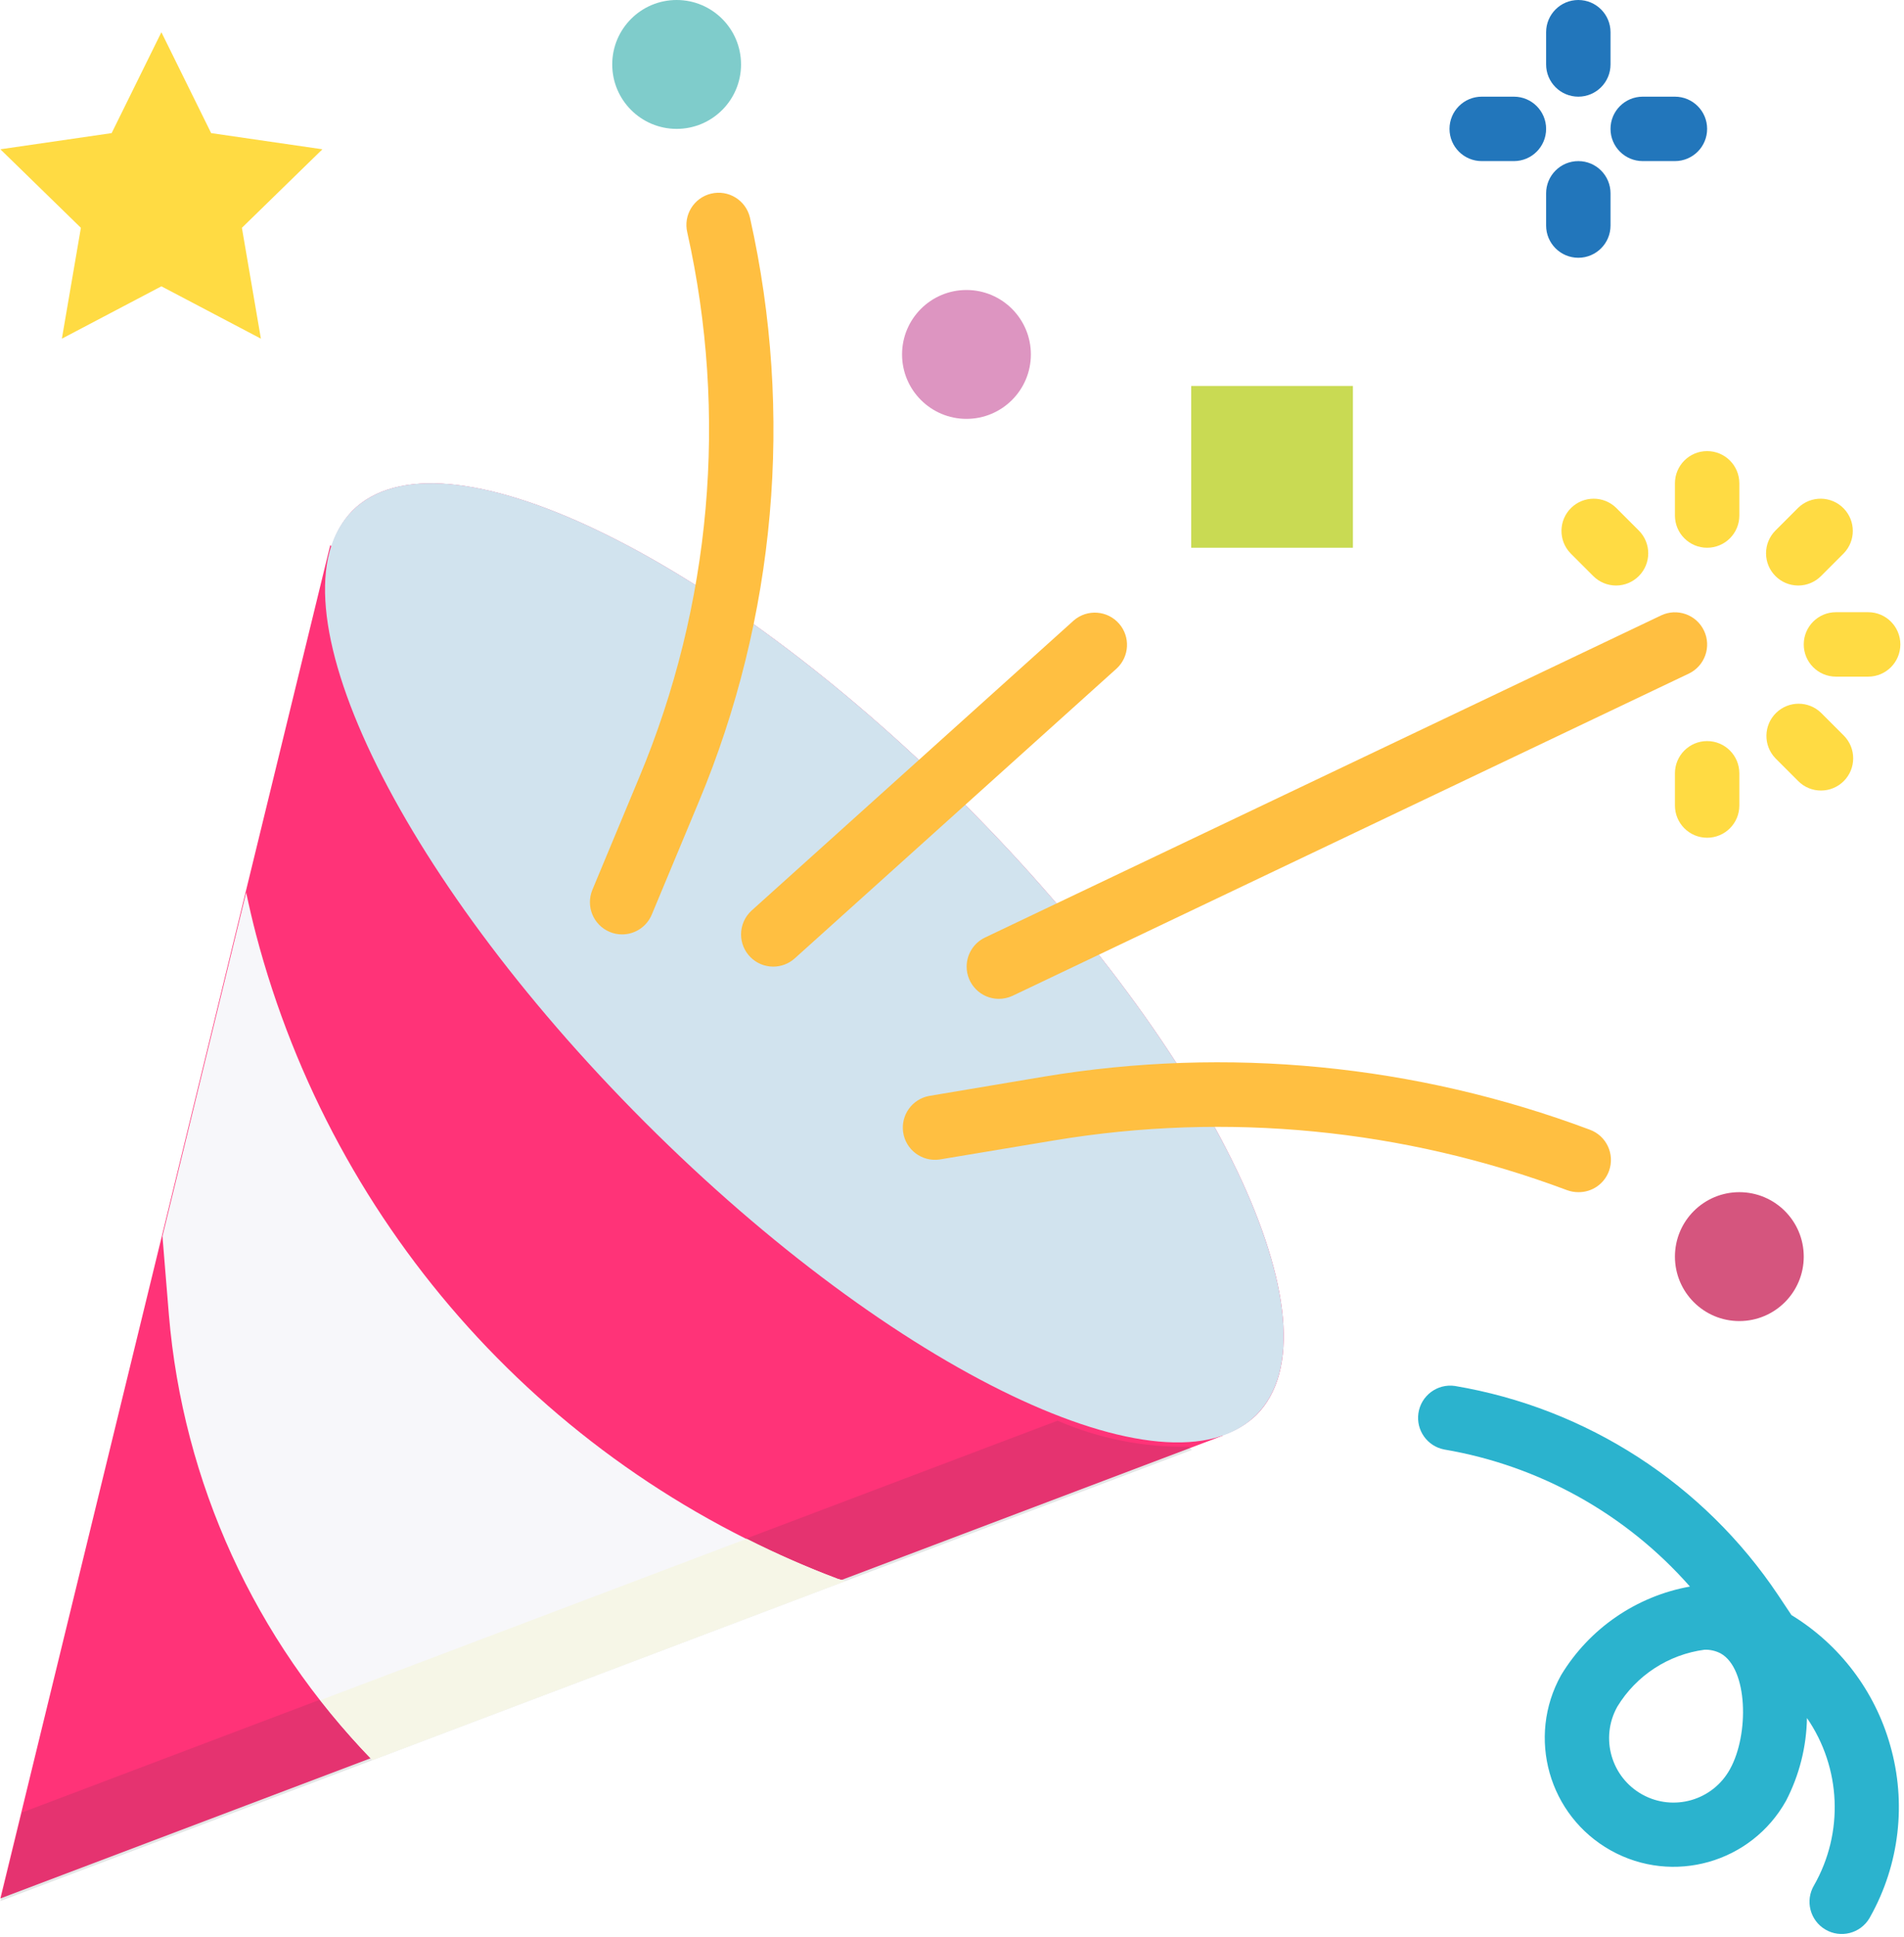 <svg width="118" height="120" viewBox="0 0 118 120" fill="none" xmlns="http://www.w3.org/2000/svg">
<path d="M59.729 49.766C44.26 34.298 27.298 26.181 21.841 31.636C21.242 32.263 20.802 33.024 20.556 33.855L20.468 33.768L15.257 55.123L10.068 76.415L3.917 101.626L0.023 117.593L23.077 108.869L52.398 97.774L75.791 88.923L75.763 88.895C76.546 88.645 77.263 88.221 77.859 87.655C83.315 82.199 75.198 65.236 59.729 49.766Z" fill="#FF3378"/>
<path d="M59.729 49.76C44.26 34.291 27.297 26.174 21.842 31.63C16.386 37.086 24.503 54.049 39.972 69.518C55.44 84.987 72.403 93.104 77.859 87.648C83.314 82.192 75.197 65.229 59.729 49.76Z" fill="#D1E3EE"/>
<path opacity="0.12" d="M73.667 89.613C70.874 89.662 68.103 89.112 65.541 88.001L46.421 95.236L17.089 106.321L1.361 112.272L0.023 117.755L23.077 109.031L52.398 97.936L73.867 89.813L73.667 89.613Z" fill="#263238"/>
<path d="M97.816 73.846C97.577 73.846 97.34 73.803 97.116 73.721C86.984 69.925 76.032 68.86 65.359 70.635L58.23 71.822C57.139 71.978 56.128 71.22 55.972 70.129C55.822 69.074 56.526 68.088 57.572 67.887L64.702 66.689C76.067 64.801 87.728 65.933 98.517 69.972C99.554 70.345 100.093 71.488 99.72 72.525C99.432 73.327 98.668 73.857 97.816 73.846Z" fill="#FFBF41"/>
<path d="M61.892 61.871C60.79 61.865 59.902 60.966 59.908 59.864C59.913 59.103 60.349 58.411 61.034 58.079L102.945 38.121C103.941 37.647 105.132 38.069 105.606 39.065C106.08 40.06 105.657 41.251 104.662 41.725L62.751 61.684C62.482 61.809 62.189 61.873 61.892 61.871Z" fill="#FFBF41"/>
<path d="M38.554 57.879C38.291 57.88 38.03 57.828 37.788 57.726C36.77 57.301 36.29 56.133 36.714 55.115V55.115L39.616 48.152C44.081 37.483 45.122 25.69 42.596 14.404C42.337 13.332 42.995 12.254 44.067 11.995C45.138 11.736 46.216 12.395 46.475 13.466C46.481 13.49 46.486 13.514 46.491 13.538C49.197 25.628 48.082 38.26 43.298 49.688L40.394 56.652C40.084 57.395 39.359 57.879 38.554 57.879Z" fill="#FFBF41"/>
<path d="M107.795 81.83C110 81.83 111.787 80.042 111.787 77.838C111.787 75.633 110 73.846 107.795 73.846C105.591 73.846 103.804 75.633 103.804 77.838C103.804 80.042 105.591 81.83 107.795 81.83Z" fill="#D5557E"/>
<path d="M59.897 25.946C62.101 25.946 63.888 24.159 63.888 21.954C63.888 19.75 62.101 17.963 59.897 17.963C57.692 17.963 55.905 19.75 55.905 21.954C55.905 24.159 57.692 25.946 59.897 25.946Z" fill="#DD95C1"/>
<path d="M41.935 7.983C39.73 7.983 37.943 6.196 37.943 3.992C37.943 1.787 39.73 0 41.935 0C44.139 0 45.926 1.787 45.926 3.992C45.926 6.196 44.139 7.983 41.935 7.983Z" fill="#7FCCCB"/>
<path d="M97.816 15.967C96.714 15.967 95.82 15.073 95.82 13.971V11.975C95.82 10.873 96.714 9.979 97.816 9.979C98.918 9.979 99.812 10.873 99.812 11.975V13.971C99.812 15.073 98.918 15.967 97.816 15.967Z" fill="#2276BB"/>
<path d="M97.816 5.988C96.714 5.988 95.82 5.094 95.82 3.992V1.996C95.82 0.894 96.714 0 97.816 0C98.918 0 99.812 0.894 99.812 1.996V3.992C99.812 5.094 98.918 5.988 97.816 5.988Z" fill="#2276BB"/>
<path d="M103.803 9.979H101.807C100.705 9.979 99.811 9.086 99.811 7.983C99.811 6.881 100.705 5.988 101.807 5.988H103.803C104.905 5.988 105.799 6.881 105.799 7.983C105.799 9.086 104.905 9.979 103.803 9.979Z" fill="#2276BB"/>
<path d="M93.825 9.979H91.829C90.727 9.979 89.833 9.086 89.833 7.983C89.833 6.881 90.727 5.988 91.829 5.988H93.825C94.927 5.988 95.82 6.881 95.82 7.983C95.82 9.086 94.927 9.979 93.825 9.979Z" fill="#2276BB"/>
<path d="M15.866 57.88C15.643 57.025 15.443 56.163 15.257 55.285L10.068 76.577L10.467 81.444C11.337 91.823 15.796 101.573 23.075 109.021L52.399 97.936C52.239 97.886 52.073 97.85 51.914 97.796C34.133 91.129 20.693 76.246 15.866 57.88Z" fill="#F7F7FA"/>
<path d="M52.398 97.936C52.239 97.886 52.073 97.85 51.913 97.796C49.992 97.069 48.111 96.241 46.277 95.315L19.865 105.309C20.867 106.607 21.939 107.85 23.076 109.031L52.398 97.936Z" fill="#F6F6E7"/>
<path d="M83.846 23.908V33.929H73.825V23.908H83.846Z" fill="#C9DA53"/>
<path d="M47.922 59.875C46.82 59.875 45.926 58.981 45.927 57.879C45.927 57.313 46.167 56.775 46.587 56.396L66.545 38.434C67.378 37.713 68.638 37.804 69.36 38.637C70.061 39.447 69.997 40.667 69.215 41.4L49.257 59.362C48.891 59.692 48.415 59.875 47.922 59.875Z" fill="#FFBF41"/>
<path d="M105.799 51.892C104.697 51.892 103.804 50.998 103.804 49.896V47.9C103.804 46.798 104.697 45.904 105.799 45.904C106.902 45.904 107.795 46.798 107.795 47.9V49.896C107.795 50.998 106.902 51.892 105.799 51.892Z" fill="#FFDB43"/>
<path d="M112.856 48.968C112.326 48.969 111.818 48.759 111.445 48.383L110.034 46.972C109.268 46.179 109.29 44.916 110.083 44.15C110.856 43.403 112.082 43.403 112.856 44.15L114.267 45.561C115.046 46.341 115.046 47.604 114.266 48.384C113.892 48.758 113.385 48.968 112.856 48.968Z" fill="#FFDB43"/>
<path d="M115.779 41.913H113.783C112.681 41.913 111.787 41.019 111.787 39.917C111.787 38.815 112.681 37.921 113.783 37.921H115.779C116.881 37.921 117.774 38.815 117.774 39.917C117.774 41.019 116.881 41.913 115.779 41.913Z" fill="#FFDB43"/>
<path d="M111.445 36.269C110.343 36.268 109.45 35.375 109.45 34.272C109.45 33.743 109.66 33.236 110.034 32.862L111.445 31.451C112.238 30.685 113.502 30.707 114.267 31.499C115.014 32.273 115.014 33.499 114.267 34.273L112.856 35.684C112.482 36.058 111.975 36.269 111.445 36.269Z" fill="#FFDB43"/>
<path d="M105.799 33.929C104.697 33.929 103.804 33.036 103.804 31.934V29.938C103.804 28.835 104.697 27.942 105.799 27.942C106.902 27.942 107.795 28.835 107.795 29.938V31.934C107.795 33.036 106.902 33.929 105.799 33.929Z" fill="#FFDB43"/>
<path d="M100.154 36.269C99.624 36.269 99.117 36.058 98.743 35.684L97.332 34.273C96.566 33.48 96.588 32.216 97.381 31.451C98.154 30.704 99.38 30.704 100.154 31.451L101.565 32.862C102.344 33.641 102.344 34.905 101.564 35.684C101.19 36.058 100.683 36.269 100.154 36.269Z" fill="#FFDB43"/>
<path d="M10.002 1.996L13.086 8.245L19.981 9.247L14.992 14.111L16.169 20.978L10.002 17.735L3.835 20.978L5.013 14.111L0.023 9.247L6.919 8.245L10.002 1.996Z" fill="#FFDB43"/>
<path fill-rule="evenodd" clip-rule="evenodd" d="M111.025 100.042C114.009 101.862 116.194 104.743 117.144 108.107C118.166 111.67 117.721 115.494 115.908 118.727C115.892 118.758 115.874 118.789 115.857 118.819C115.294 119.767 114.07 120.08 113.122 119.517C112.174 118.955 111.861 117.731 112.424 116.783C114.28 113.53 114.11 109.503 111.986 106.418C111.956 108.203 111.512 109.957 110.691 111.542C108.542 115.391 103.679 116.77 99.829 114.62C95.98 112.471 94.601 107.608 96.751 103.758C98.502 100.87 101.41 98.873 104.734 98.275C100.78 93.784 95.404 90.786 89.504 89.785C88.458 89.584 87.755 88.597 87.905 87.543C88.061 86.452 89.072 85.693 90.163 85.849C98.342 87.225 105.592 91.913 110.202 98.808L111.025 100.042ZM101.787 111.16C103.717 112.225 106.145 111.524 107.211 109.594C108.416 107.434 108.326 103.359 106.642 102.419C106.334 102.257 105.991 102.178 105.644 102.187C103.404 102.482 101.417 103.775 100.239 105.704L100.221 105.736C99.156 107.666 99.857 110.094 101.787 111.16Z" fill="#2BB3CE"/>
</svg>
